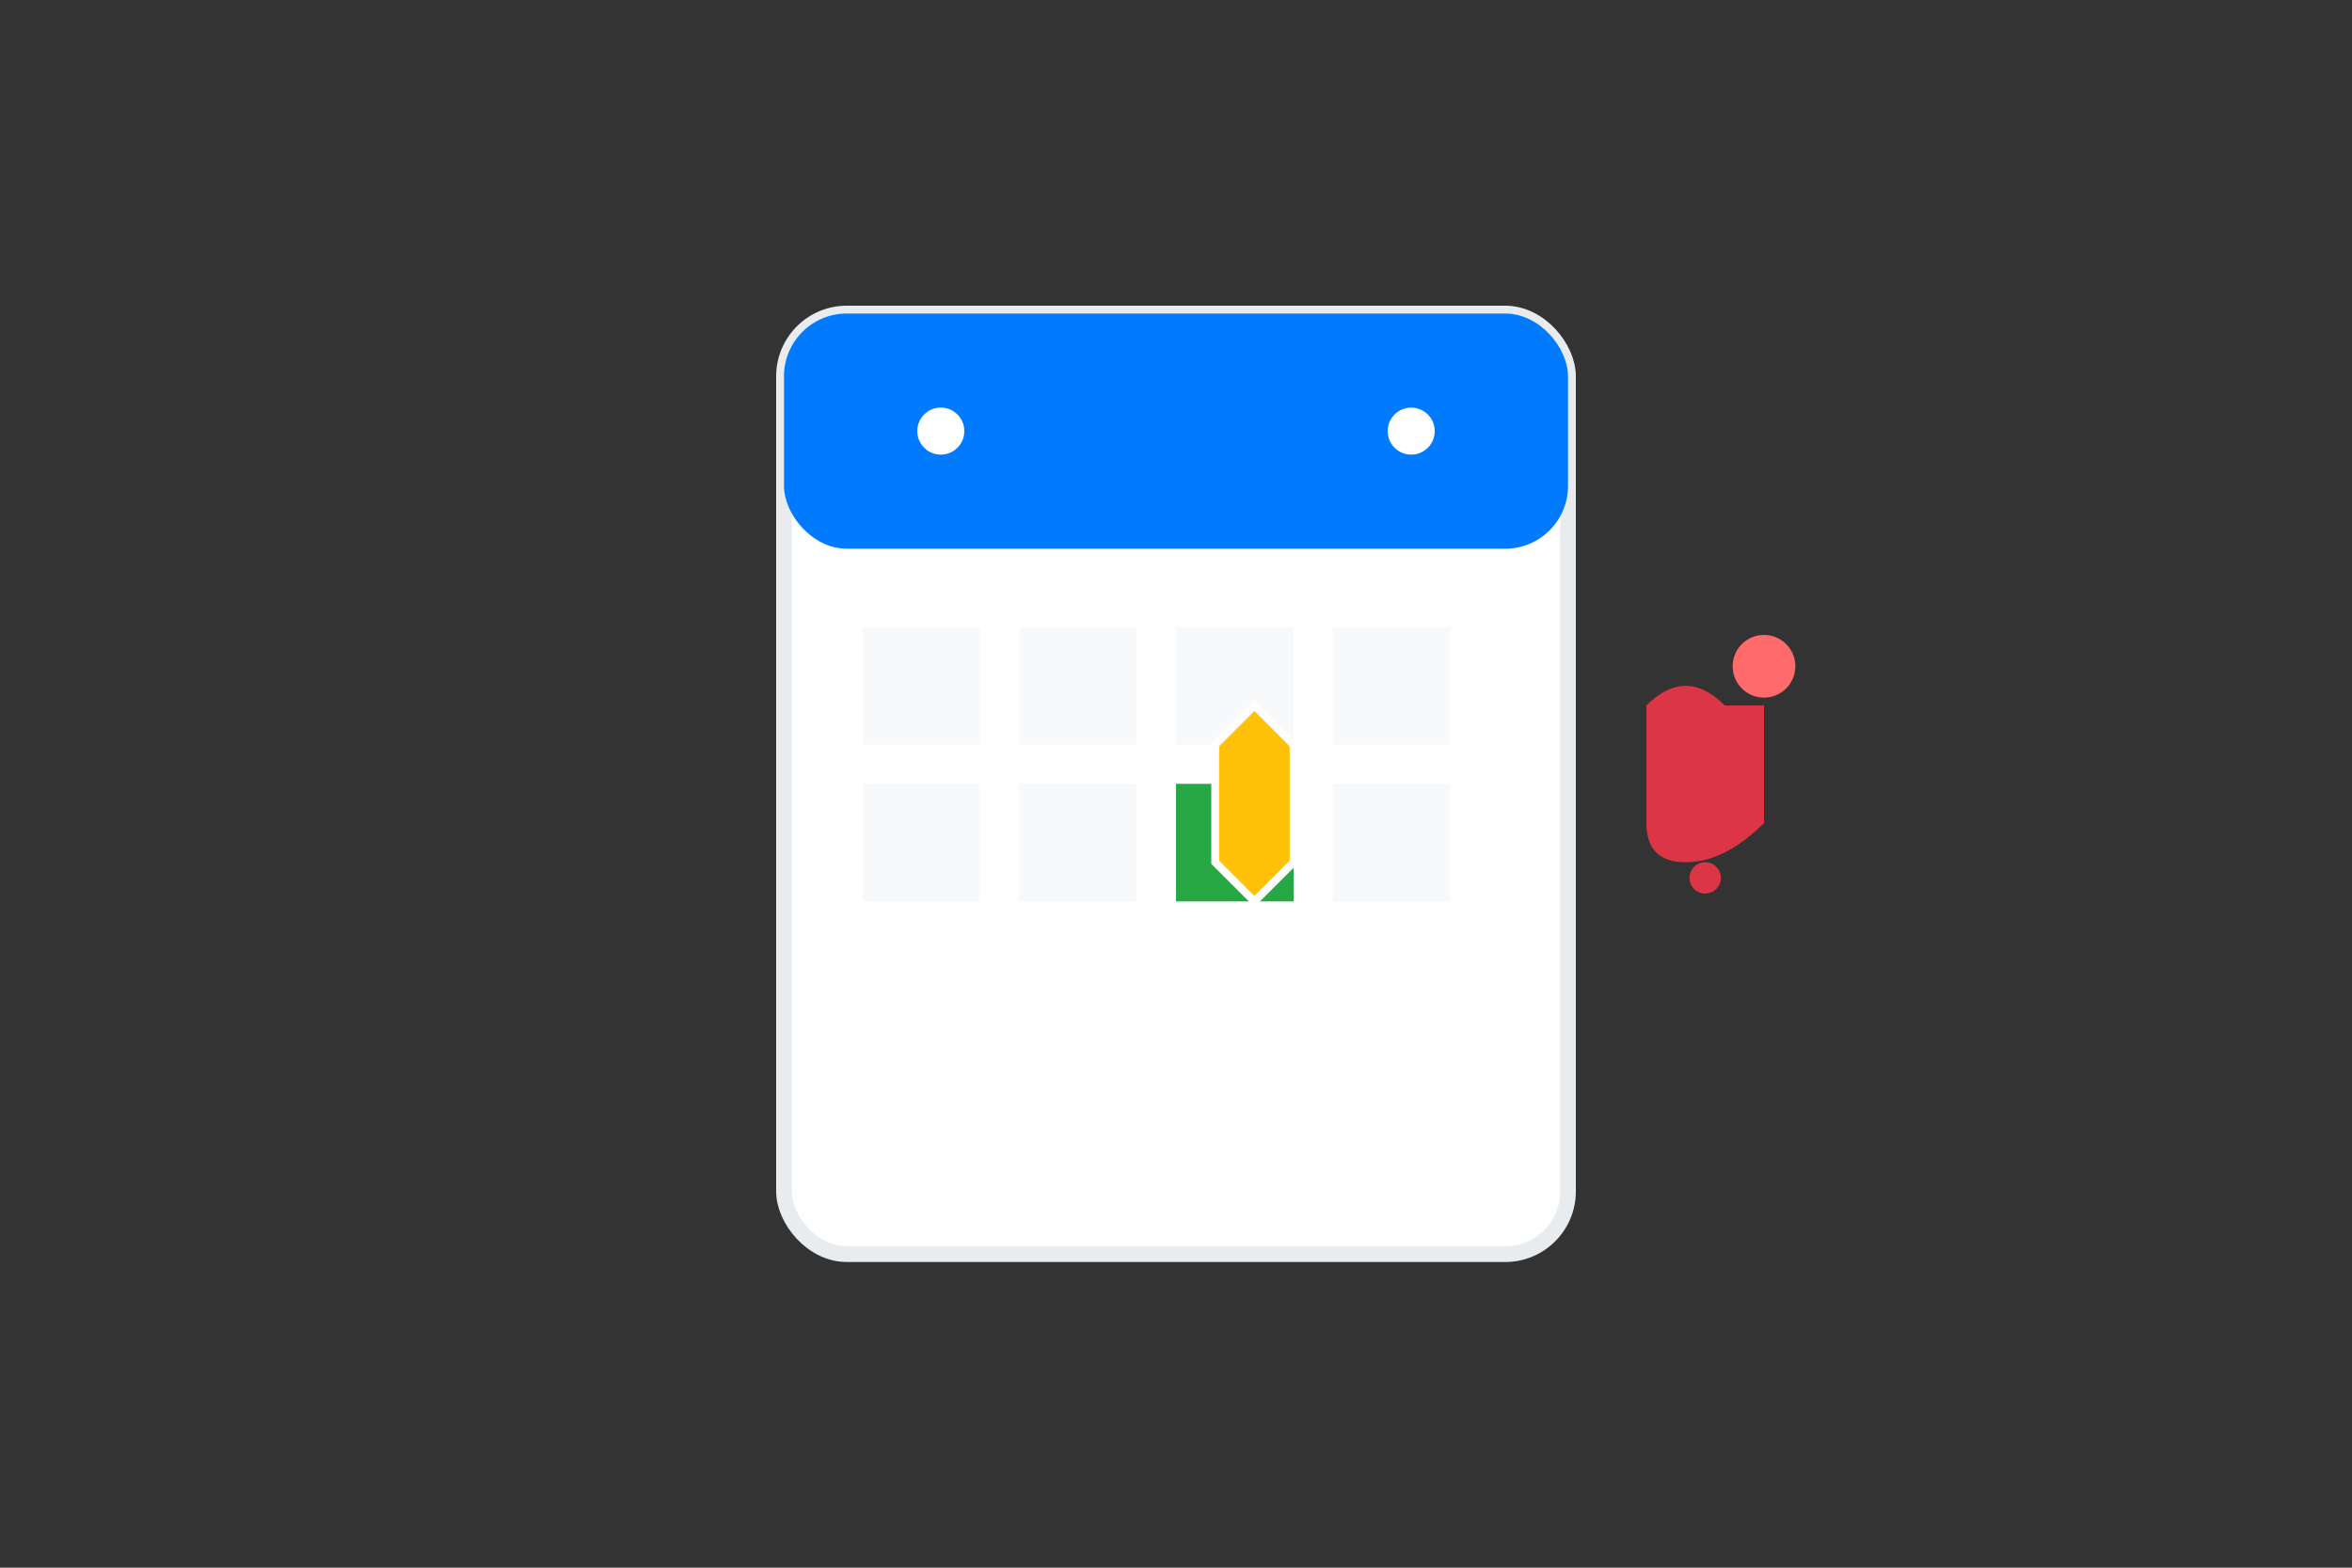 <?xml version="1.0" encoding="UTF-8"?>
<svg width="300" height="200" viewBox="0 0 300 200" fill="none" xmlns="http://www.w3.org/2000/svg">
  <rect x="0" y="0" width="300" height="200" fill="#333333" stroke="none"/>
  <!-- Calendar with shield and notification -->
  
  <!-- Calendar -->
  <rect x="100" y="40" width="100" height="120" rx="8" fill="#ffffff" stroke="#e9ecef" stroke-width="2"/>
  <rect x="100" y="40" width="100" height="30" rx="8" fill="#007bff"/>
  <!-- Calendar header -->
  <circle cx="120" cy="55" r="3" fill="#ffffff"/>
  <circle cx="180" cy="55" r="3" fill="#ffffff"/>
  
  <!-- Calendar grid -->
  <rect x="110" y="80" width="15" height="15" fill="#f8f9fa"/>
  <rect x="130" y="80" width="15" height="15" fill="#f8f9fa"/>
  <rect x="150" y="80" width="15" height="15" fill="#f8f9fa"/>
  <rect x="170" y="80" width="15" height="15" fill="#f8f9fa"/>
  
  <rect x="110" y="100" width="15" height="15" fill="#f8f9fa"/>
  <rect x="130" y="100" width="15" height="15" fill="#f8f9fa"/>
  <rect x="150" y="100" width="15" height="15" fill="#28a745"/>
  <rect x="170" y="100" width="15" height="15" fill="#f8f9fa"/>
  
  <!-- Shield overlay on future date -->
  <path d="M155 95 L160 90 L165 95 L165 110 L160 115 L155 110 Z" fill="#ffc107" stroke="#ffffff" stroke-width="1"/>
  
  <!-- Notification bell -->
  <path d="M220 90 Q215 85 210 90 L210 105 Q210 110 215 110 Q220 110 225 105 L225 90" fill="#dc3545"/>
  <circle cx="217.5" cy="112" r="2" fill="#dc3545"/>
  <!-- Notification indicator -->
  <circle cx="225" cy="85" r="4" fill="#ff6b6b"/>
</svg>
